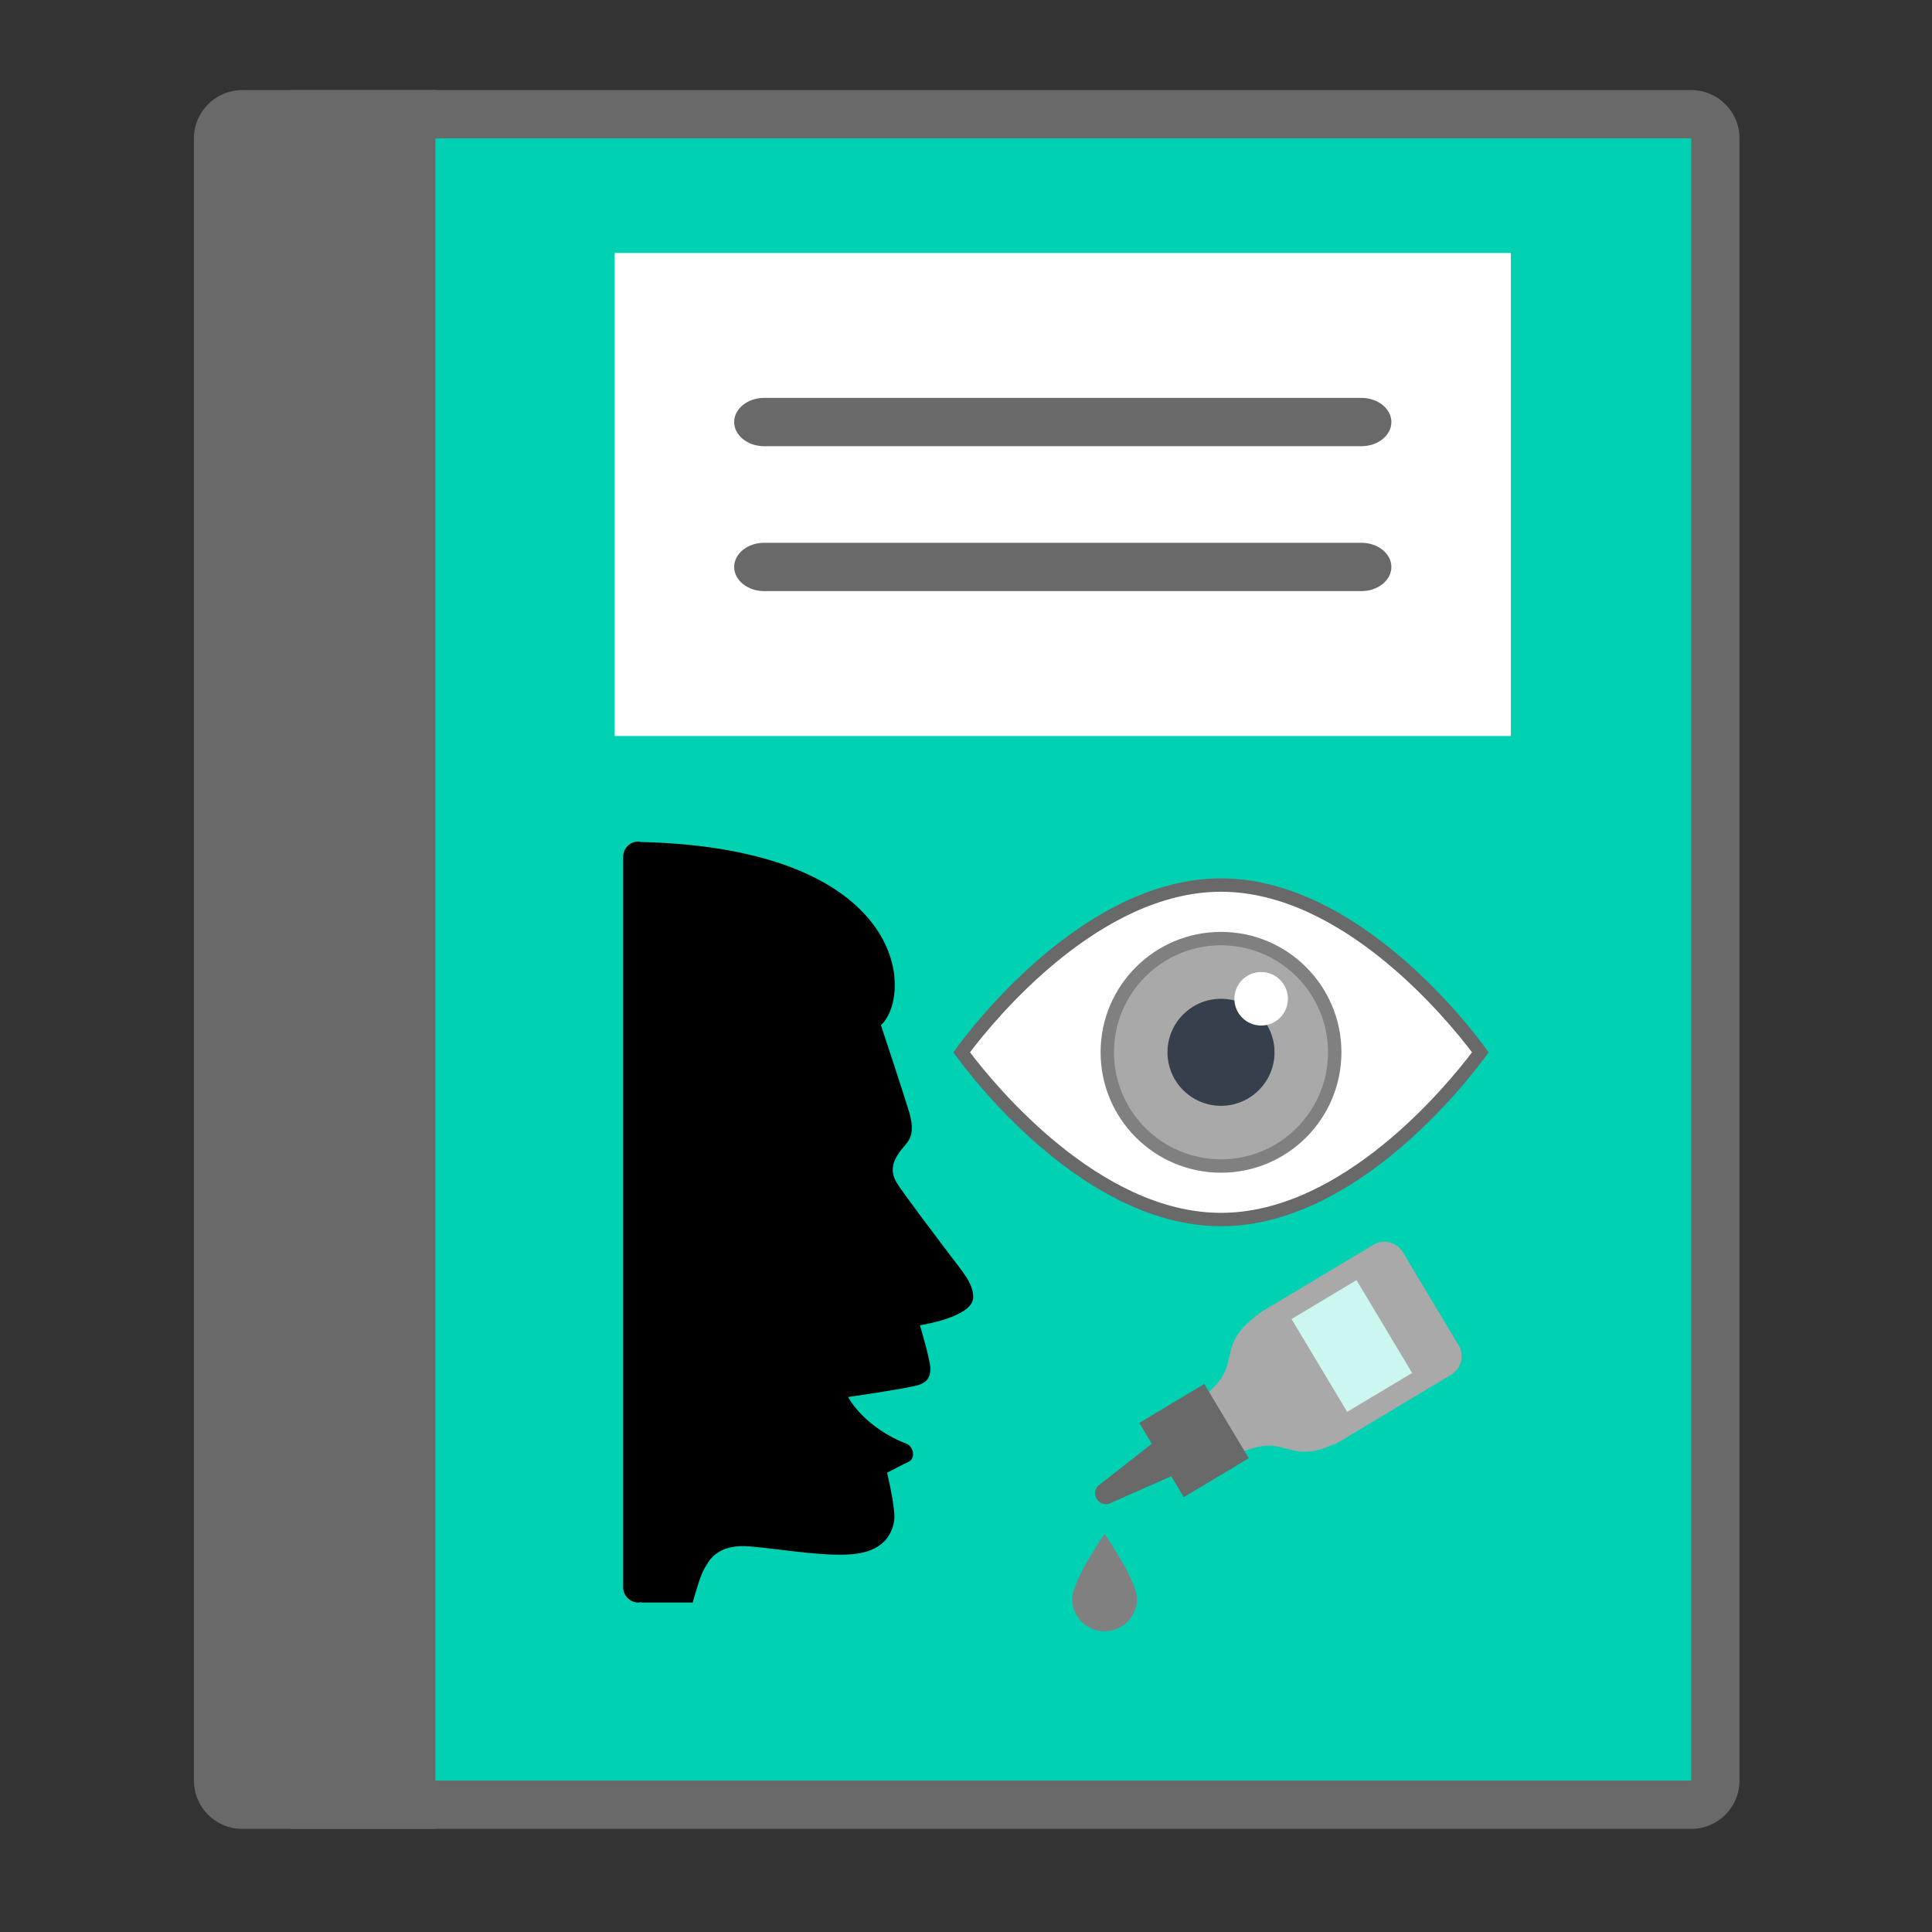 <?xml version="1.0" encoding="UTF-8" standalone="no"?>
<svg
   xmlns:osb="http://www.openswatchbook.org/uri/2009/osb"
   xmlns:dc="http://purl.org/dc/elements/1.1/"
   xmlns:cc="http://creativecommons.org/ns#"
   xmlns:rdf="http://www.w3.org/1999/02/22-rdf-syntax-ns#"
   xmlns:svg="http://www.w3.org/2000/svg"
   xmlns="http://www.w3.org/2000/svg"
   xmlns:sodipodi="http://sodipodi.sourceforge.net/DTD/sodipodi-0.dtd"
   xmlns:inkscape="http://www.inkscape.org/namespaces/inkscape"
   version="1.1"
   id="Layer_1"
   x="0px"
   y="0px"
   viewBox="0 0 40 40"
   style="enable-background:new 0 0 40 40;"
   xml:space="preserve"
   inkscape:version="0.91 r13725"
   sodipodi:docname="catalogo-administracion.svg"><rect x="0" y="0" width="40" height="40" fill="#333333" stroke="none"/><defs
     id="defs23"><linearGradient
       id="linearGradient4197"
       osb:paint="solid"><stop
         style="stop-color:#d9b679;stop-opacity:1;"
         offset="0"
         id="stop4199" /></linearGradient><linearGradient
       id="linearGradient4203"
       osb:paint="solid"><stop
         style="stop-color:#00d000;stop-opacity:1;"
         offset="0"
         id="stop4205" /></linearGradient></defs><sodipodi:namedview
     pagecolor="#ffffff"
     bordercolor="#666666"
     borderopacity="1"
     objecttolerance="10"
     gridtolerance="10"
     guidetolerance="10"
     inkscape:pageopacity="0"
     inkscape:pageshadow="2"
     inkscape:window-width="1855"
     inkscape:window-height="1056"
     id="namedview21"
     showgrid="false"
     inkscape:zoom="16.68772"
     inkscape:cx="13.189251"
     inkscape:cy="20.06285"
     inkscape:window-x="65"
     inkscape:window-y="24"
     inkscape:window-maximized="1"
     inkscape:current-layer="Layer_1" /><g
     transform="translate(0.015,-0.135)"
     id="g3-36"><path
       style="fill:#00d1b2;fill-opacity:1"
       d="m 6.42,37.361 0,-35 28.5,0 c 0.275,0 0.5,0.224 0.5,0.5 l 0,34 c 0,0.276 -0.225,0.5 -0.5,0.5 l -28.5,0 z"
       id="path5-7"
       inkscape:connector-curvature="0" /><g
       id="g7-5"><path
         inkscape:connector-curvature="0"
         style="fill:#696969"
         d="M 35,3 35,37 7,37 7,3 35,3 M 35,2 6,2 6,38 35,38 c 0.552,0 1,-0.448 1,-1 L 36,3 C 36,2.448 35.552,2 35,2 l 0,0 z"
         id="path9-3" /></g></g><g
     transform="translate(0.015,-0.135)"
     id="g11-5"
     style="fill:#696969"><path
       inkscape:connector-curvature="0"
       style="fill:#696969"
       d="M 9,38 5,38 C 4.448,38 4,37.552 4,37 L 4,3 C 4,2.448 4.448,2 5,2 l 4,0 0,36 z"
       id="path13-6" /></g><g
     id="g4177-2"
     transform="matrix(1.237,0,0,1,-59.313,-4.626)"><rect
       id="rect15-9"
       height="10"
       width="15"
       style="fill:#ffffff"
       y="9.864"
       x="58.237" /><path
       inkscape:connector-curvature="0"
       id="path17-1"
       d="m 70.737,13.864 -10,0 c -0.275,0 -0.5,-0.225 -0.5,-0.5 l 0,0 c 0,-0.275 0.225,-0.5 0.5,-0.5 l 10,0 c 0.275,0 0.5,0.225 0.5,0.5 l 0,0 c 0,0.275 -0.225,0.5 -0.5,0.5 z"
       style="fill:#696969" /><path
       inkscape:connector-curvature="0"
       id="path19-2"
       d="m 70.737,16.864 -10,0 c -0.275,0 -0.5,-0.225 -0.5,-0.5 l 0,0 c 0,-0.275 0.225,-0.5 0.5,-0.5 l 10,0 c 0.275,0 0.5,0.225 0.5,0.5 l 0,0 c 0,0.275 -0.225,0.5 -0.5,0.5 z"
       style="fill:#696969" /></g><g
     id="g4164"
     transform="matrix(0.224,0,0,0.224,28.251,22.68)"><path
       id="path4"
       d="m -18.067,30.948 c 0.473,-0.283 2.459,0.215 2.744,0.688 l 0,0 c 0.284,0.474 -0.214,2.461 -0.688,2.744 l -7.377,3.254 c -0.473,0.283 -1.087,0.131 -1.372,-0.344 l 0,0 c -0.284,-0.473 -0.129,-1.088 0.344,-1.371 l 6.349,-4.971 z"
       style="fill:#696969;fill-opacity:1"
       inkscape:connector-curvature="0" /><path
       id="path6"
       d="m -27.025,46.526 c 0,-1.656 3,-6 3,-6 0,0 3,4.344 3,6 0,1.656 -1.343,3 -3,3 -1.657,0 -3,-1.344 -3,-3 z"
       style="fill:#808080;fill-opacity:1"
       inkscape:connector-curvature="0" /><g
       id="g8"
       transform="translate(-33.025,7.526)"><path
         id="path10"
         d="m 33.832,6.284 c 0.947,-0.567 2.176,-0.259 2.743,0.688 l 5.14,8.578 c 0.568,0.948 0.26,2.175 -0.688,2.743 l -10.293,6.168 c -1.716,1.027 -4.459,0.34 -4.459,0.34 l -5.141,-8.578 c 0,0 0.688,-2.743 2.403,-3.771 L 33.832,6.284 Z"
         inkscape:connector-curvature="0"
         style="fill:#a9a9a9;fill-opacity:1" /><path
         id="path12"
         d="m 24.396,11.938 c -6.487,3.888 -1.268,5.424 -7.594,9.214 l 3.125,5.216 c 6.487,-3.886 5.338,1.371 11.665,-2.42 l -7.196,-12.01 z"
         inkscape:connector-curvature="0"
         style="fill:#a9a9a9;fill-opacity:1" /></g><rect
       id="rect14"
       height="7.001"
       width="7.999"
       transform="matrix(-0.514,-0.858,0.858,-0.514,0,0)"
       y="-33.405"
       x="-23.261"
       style="fill:#696969;fill-opacity:1" /><rect
       id="rect16"
       height="7.001"
       width="10.001"
       transform="matrix(-0.514,-0.858,0.858,-0.514,0,0)"
       y="-16.405"
       x="-24.261"
       style="fill:#ccf6f0;fill-opacity:1" /></g><path
     d="m 13.217,17.423 c -0.174,0 -0.315,0.141 -0.315,0.315 l 0,15.126 c 0,0.174 0.141,0.315 0.315,0.315 0.023,0 0.037,-0.005 0.059,-0.009 l 0,0.009 1.065,0 c 0,0 0.147,-0.542 0.235,-0.689 0.088,-0.147 0.241,-0.532 0.945,-0.473 0.704,0.059 1.65,0.236 2.236,0.148 0.586,-0.088 0.728,-0.464 0.757,-0.698 0.03,-0.234 -0.148,-0.976 -0.148,-0.976 0,0 0.348,-0.182 0.444,-0.226 0.142,-0.064 0.111,-0.289 -0.021,-0.365 -0.914,-0.35 -1.23,-0.976 -1.23,-0.976 0,0 1.074,-0.154 1.409,-0.235 0.232,-0.057 0.294,-0.179 0.294,-0.355 0,-0.176 -0.216,-0.896 -0.216,-0.896 0,0 1.103,-0.165 1.103,-0.581 0,-0.293 -0.227,-0.535 -0.492,-0.887 -0.264,-0.352 -0.958,-1.263 -1.094,-1.486 -0.136,-0.223 -0.087,-0.425 0.059,-0.63 0.147,-0.205 0.352,-0.292 0.207,-0.809 -0.071,-0.252 -0.59,-1.82 -0.59,-1.82 0.677,-0.633 0.559,-3.658 -4.974,-3.793 -0.015,-0.002 -0.034,-0.009 -0.049,-0.009 z"
     id="path4-6"
     inkscape:connector-curvature="0"
     style="fill:#000000;fill-opacity:1" /><g
     id="g4195"
     transform="matrix(0.277,0,0,0.277,11.187,17.529)"><g
       id="g3-3"
       transform="translate(30.876,-4.629)"><path
         id="path5-6"
         d="M 20,32.5 C 10.238,32.5 2.002,21.886 0.616,20 2.002,18.115 10.245,7.5 20,7.5 29.762,7.5 37.998,18.114 39.384,20 37.998,21.885 29.755,32.5 20,32.5 Z"
         style="fill:#ffffff"
         inkscape:connector-curvature="0" /><g
         id="g7-7"><path
           id="path9-5"
           d="M 20,8 C 29.097,8 36.906,17.548 38.76,20 36.906,22.452 29.097,32 20,32 10.903,32 3.094,22.452 1.24,20 3.094,17.548 10.903,8 20,8 M 20,7 C 8.954,7 0,20 0,20 0,20 8.954,33 20,33 31.046,33 40,20 40,20 40,20 31.046,7 20,7 l 0,0 z"
           style="fill:#696969;fill-opacity:1"
           inkscape:connector-curvature="0" /></g></g><g
       id="g11-3"
       transform="translate(30.876,-4.629)"><path
         id="path13-5"
         d="m 20,28.5 c -4.687,0 -8.5,-3.813 -8.5,-8.5 0,-4.687 3.813,-8.5 8.5,-8.5 4.687,0 8.5,3.813 8.5,8.5 0,4.687 -3.813,8.5 -8.5,8.5 z"
         style="fill:#a9a9a9;fill-opacity:1"
         inkscape:connector-curvature="0" /><path
         id="path15"
         d="m 20,12 c 4.411,0 8,3.589 8,8 0,4.411 -3.589,8 -8,8 -4.411,0 -8,-3.589 -8,-8 0,-4.411 3.589,-8 8,-8 m 0,-1 c -4.971,0 -9,4.029 -9,9 0,4.971 4.029,9 9,9 4.971,0 9,-4.029 9,-9 0,-4.971 -4.029,-9 -9,-9 l 0,0 z"
         style="fill:#808080;fill-opacity:1"
         inkscape:connector-curvature="0" /></g><circle
       id="circle17"
       r="4"
       cy="15.371"
       cx="50.876"
       style="fill:#36404d" /><circle
       id="circle19"
       r="2"
       cy="11.371"
       cx="53.876"
       style="fill:#ffffff" /></g></svg>